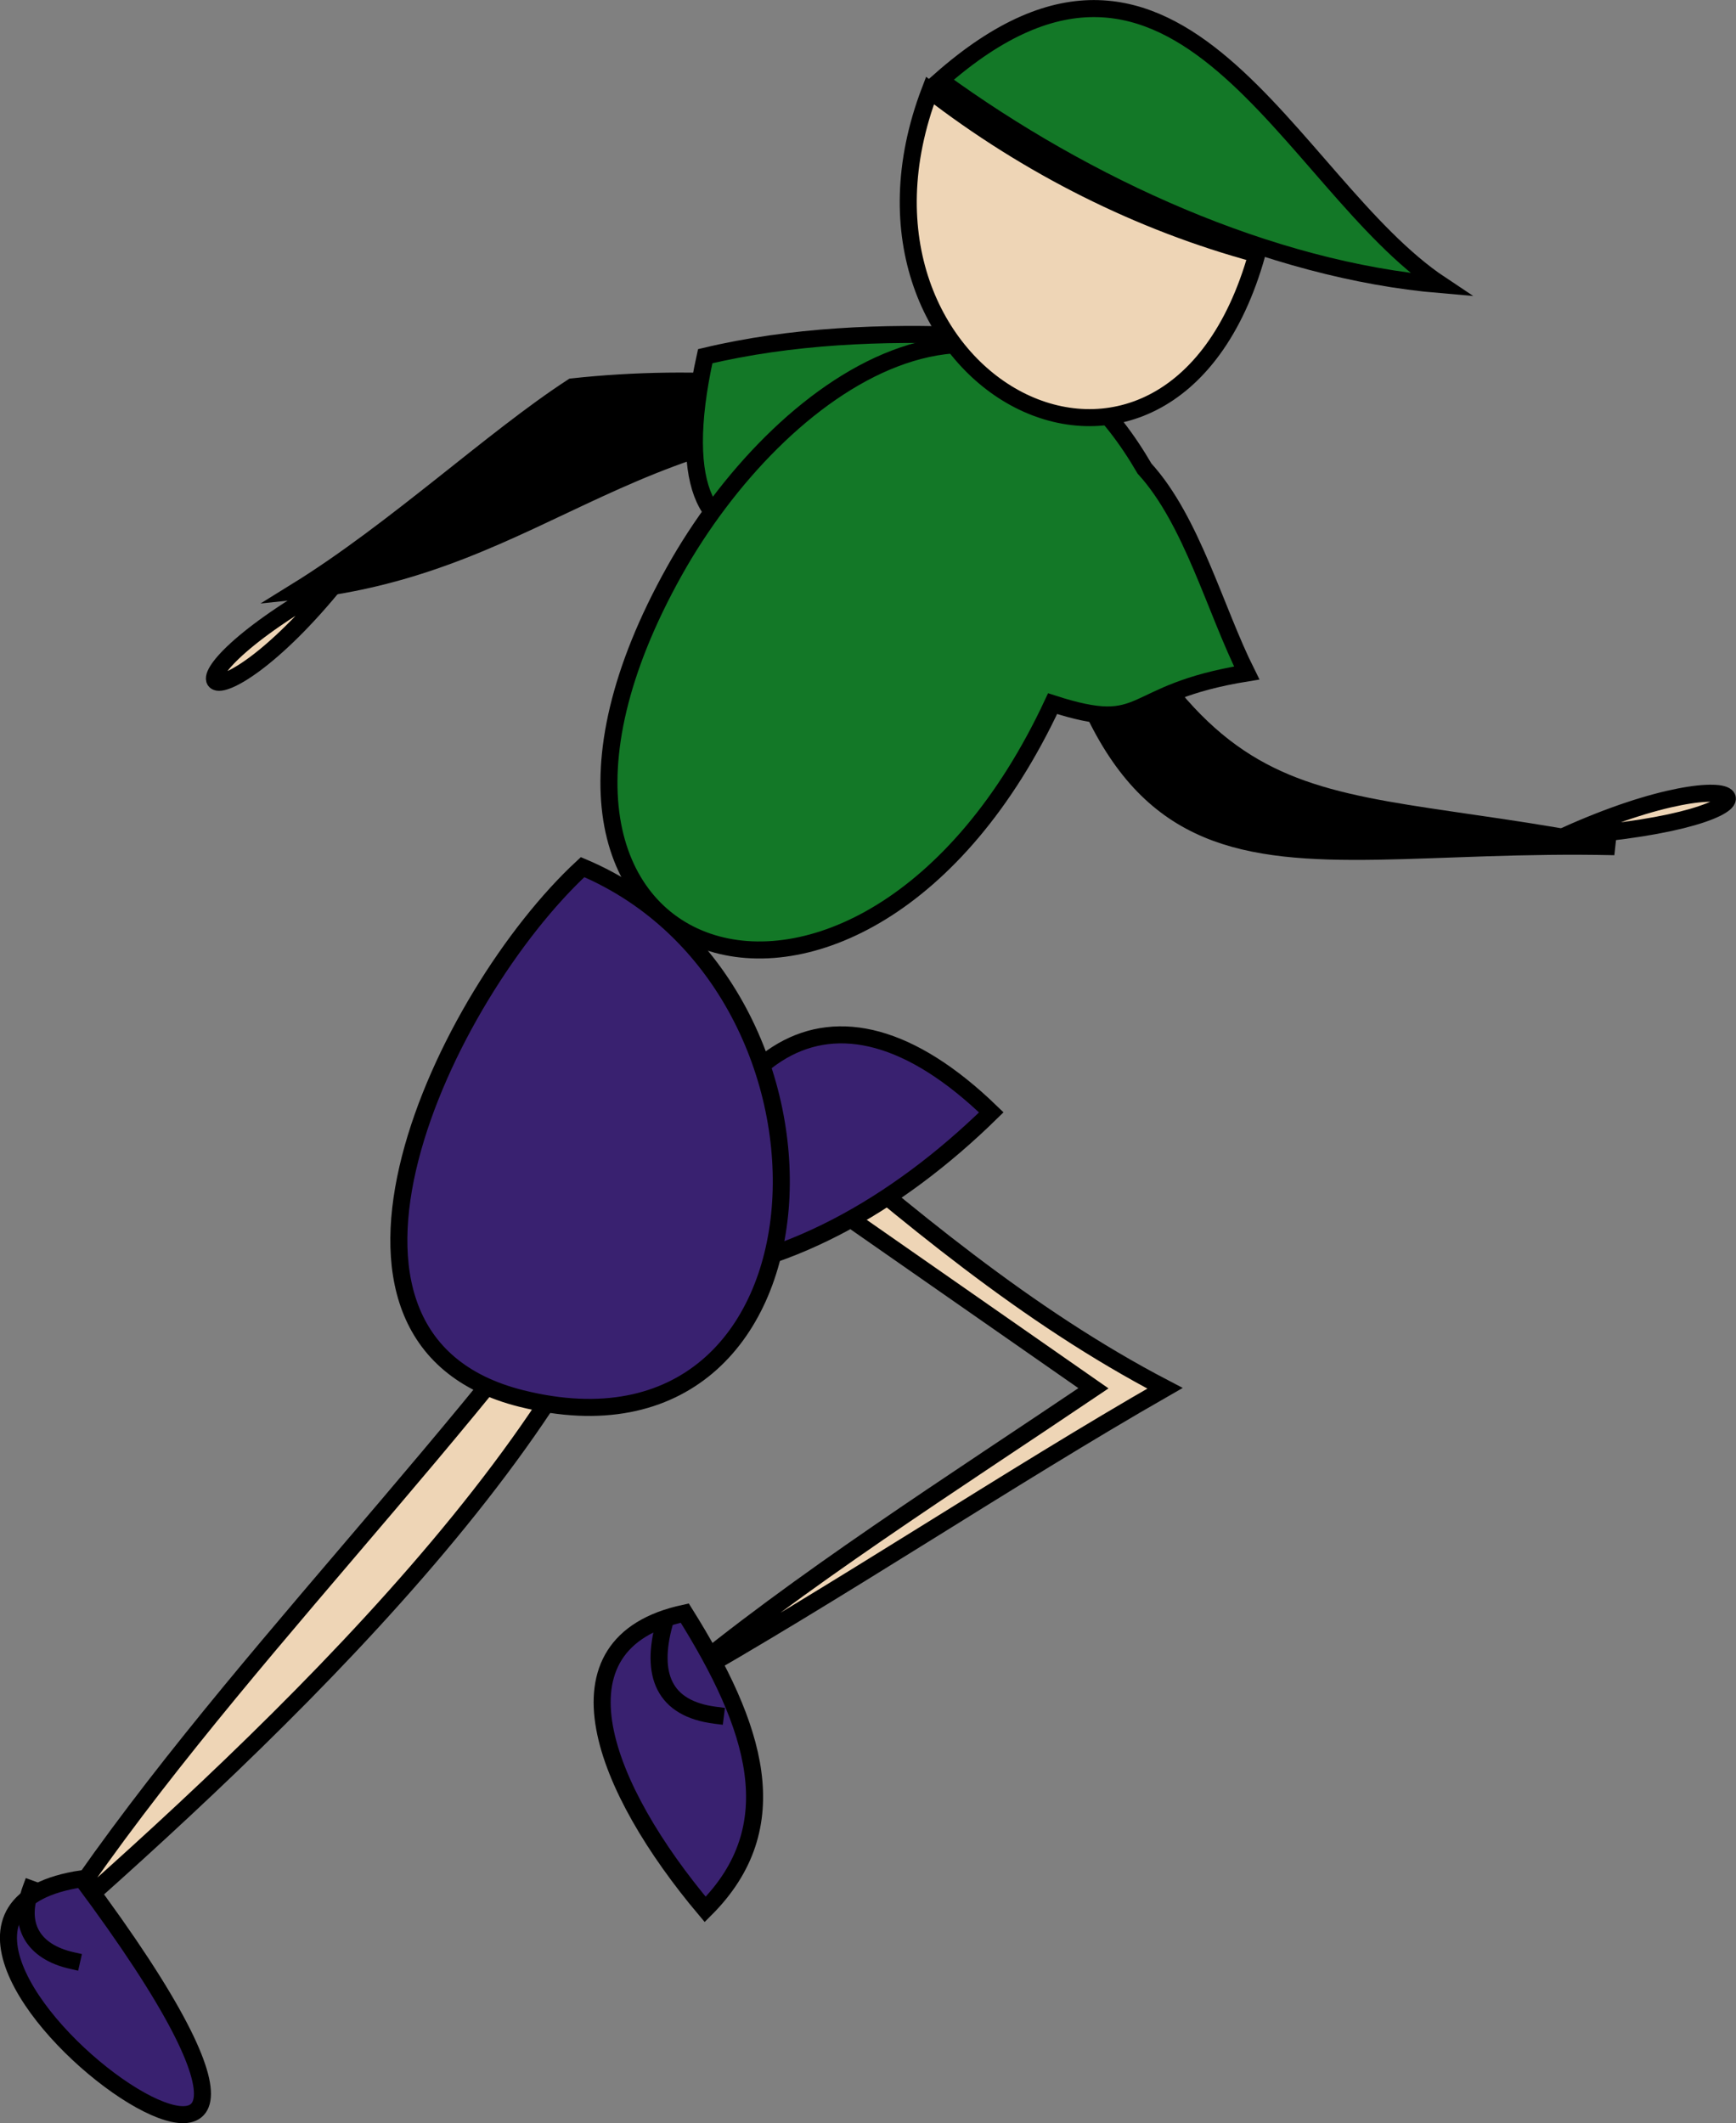 <svg xmlns="http://www.w3.org/2000/svg" xmlns:xlink="http://www.w3.org/1999/xlink" version="1.1" id="Layer_1" x="0px" y="0px" enable-background="new 0 0 822.05 841.89" xml:space="preserve" viewBox="347.11 342.87 127.43 155.83">
<rect x="347.11" y="342.87" width="127.43" height="155.83" fill="#808080" stroke="none"/>
<path fill-rule="evenodd" clip-rule="evenodd" fill="#EED5B6" stroke="#000000" stroke-width="1.25" stroke-linecap="square" stroke-miterlimit="10" d="  M432.625,444.765c-10.169-5.301-18.979-12.759-27.75-20.25c-0.75,1-1.5,2-2.25,3c8.25,5.75,16.5,11.5,24.75,17.25  c-10.251,6.919-21.702,14.184-30.75,21.75C408.462,459.844,421.306,451.242,432.625,444.765z M395.125,428.265  c-13.266,19.899-31.881,37.375-44.25,56.25C367.024,470.306,391.479,447.436,395.125,428.265z"/>
<path fill-rule="evenodd" clip-rule="evenodd" stroke="#000000" stroke-width="1.25" stroke-linecap="square" stroke-miterlimit="10" d="  M389.125,371.265c-5.818,3.78-13.048,10.544-20.25,15c18.642-1.917,24.644-13.939,48-12.75  C407.879,371.039,398.355,370.264,389.125,371.265z"/>
<path fill-rule="evenodd" clip-rule="evenodd" fill="#137827" stroke="#000000" stroke-width="1.25" stroke-linecap="square" stroke-miterlimit="10" d="  M398.875,369.015c-4.433,20.085,10.774,14.378,19.5-1.5C411.948,367.233,405.171,367.511,398.875,369.015z"/>
<path fill-rule="evenodd" clip-rule="evenodd" fill="#392170" stroke="#000000" stroke-width="1.25" stroke-linecap="square" stroke-miterlimit="10" d="  M397.375,461.265c5.207,8.318,7.628,15.642,1.5,21.75C391.471,474.229,387.08,463.467,397.375,461.265z"/>
<path fill="none" stroke="#000000" stroke-width="1.25" stroke-linecap="square" stroke-miterlimit="10" d="M399.625,468.765  c-3.812-0.479-4.784-2.987-3.75-6.75"/>
<path fill-rule="evenodd" clip-rule="evenodd" fill="#392170" stroke="#000000" stroke-width="1.25" stroke-linecap="square" stroke-miterlimit="10" d="  M419.875,424.515c-6.995,6.852-15.41,11.623-24,12C398.898,419.993,407.952,412.976,419.875,424.515z"/>
<path fill-rule="evenodd" clip-rule="evenodd" fill="#392170" stroke="#000000" stroke-width="1.25" stroke-linecap="square" stroke-miterlimit="10" d="  M353.125,480.765C381.003,518.112,332.165,483.89,353.125,480.765L353.125,480.765z"/>
<path fill="none" stroke="#000000" stroke-width="1.25" stroke-linecap="square" stroke-miterlimit="10" d="M352.375,486.765  c-2.833-0.642-3.978-2.585-3-5.25"/>
<path fill-rule="evenodd" clip-rule="evenodd" fill="#392170" stroke="#000000" stroke-width="1.25" stroke-linecap="square" stroke-miterlimit="10" d="  M389.875,406.515c-10.166,9.404-22.09,34.603-4.5,39C409.1,451.447,410.83,415.383,389.875,406.515z"/>
<path fill-rule="evenodd" clip-rule="evenodd" fill="#EED5B6" stroke="#000000" stroke-width="1.25" stroke-linecap="square" stroke-miterlimit="10" d="  M371.875,385.515C362.405,397.227,357.518,393.45,371.875,385.515L371.875,385.515z"/>
<path fill-rule="evenodd" clip-rule="evenodd" fill="#FFFFFF" d="M419.875,454.515L419.875,454.515L419.875,454.515z"/>
<line fill="none" stroke="#000000" stroke-linecap="square" stroke-miterlimit="10" x1="419.875" y1="454.515" x2="419.875" y2="454.515"/>
<path fill-rule="evenodd" clip-rule="evenodd" stroke="#000000" stroke-width="1.25" stroke-linecap="square" stroke-miterlimit="10" d="  M465.625,405.015c-24.579-4.834-29.989,0.522-43.5-31.5C427.223,412.698,438.733,404.408,465.625,405.015z"/>
<path fill-rule="evenodd" clip-rule="evenodd" fill="#137827" stroke="#000000" stroke-width="1.25" stroke-linecap="square" stroke-miterlimit="10" d="  M431.125,377.265c-10.478-18.003-26.915-6.05-34.5,7.5c-16.546,29.559,13.733,39.767,27.75,9.75c7.156,2.309,5.131-0.776,14.25-2.25  C436.308,387.629,434.589,381.053,431.125,377.265z"/>
<path fill-rule="evenodd" clip-rule="evenodd" fill="#EED5B6" stroke="#000000" stroke-width="1.25" stroke-linecap="square" stroke-miterlimit="10" d="  M461.875,404.265C476.135,397.784,479.61,403.033,461.875,404.265L461.875,404.265z"/>
<path fill-rule="evenodd" clip-rule="evenodd" fill="#EED5B6" stroke="#000000" stroke-width="1.25" stroke-linecap="square" stroke-miterlimit="10" d="  M439.375,361.515c-6.462,23.081-32.197,9.46-24-12C422.572,355.068,430.78,359.197,439.375,361.515z"/>
<path fill-rule="evenodd" clip-rule="evenodd" fill="#137827" stroke="#000000" stroke-width="1.25" stroke-linecap="square" stroke-miterlimit="10" d="  M416.125,348.765c10.722,7.798,24.192,13.931,36.75,15C441.675,356.316,433.723,333.221,416.125,348.765z"/>
</svg>